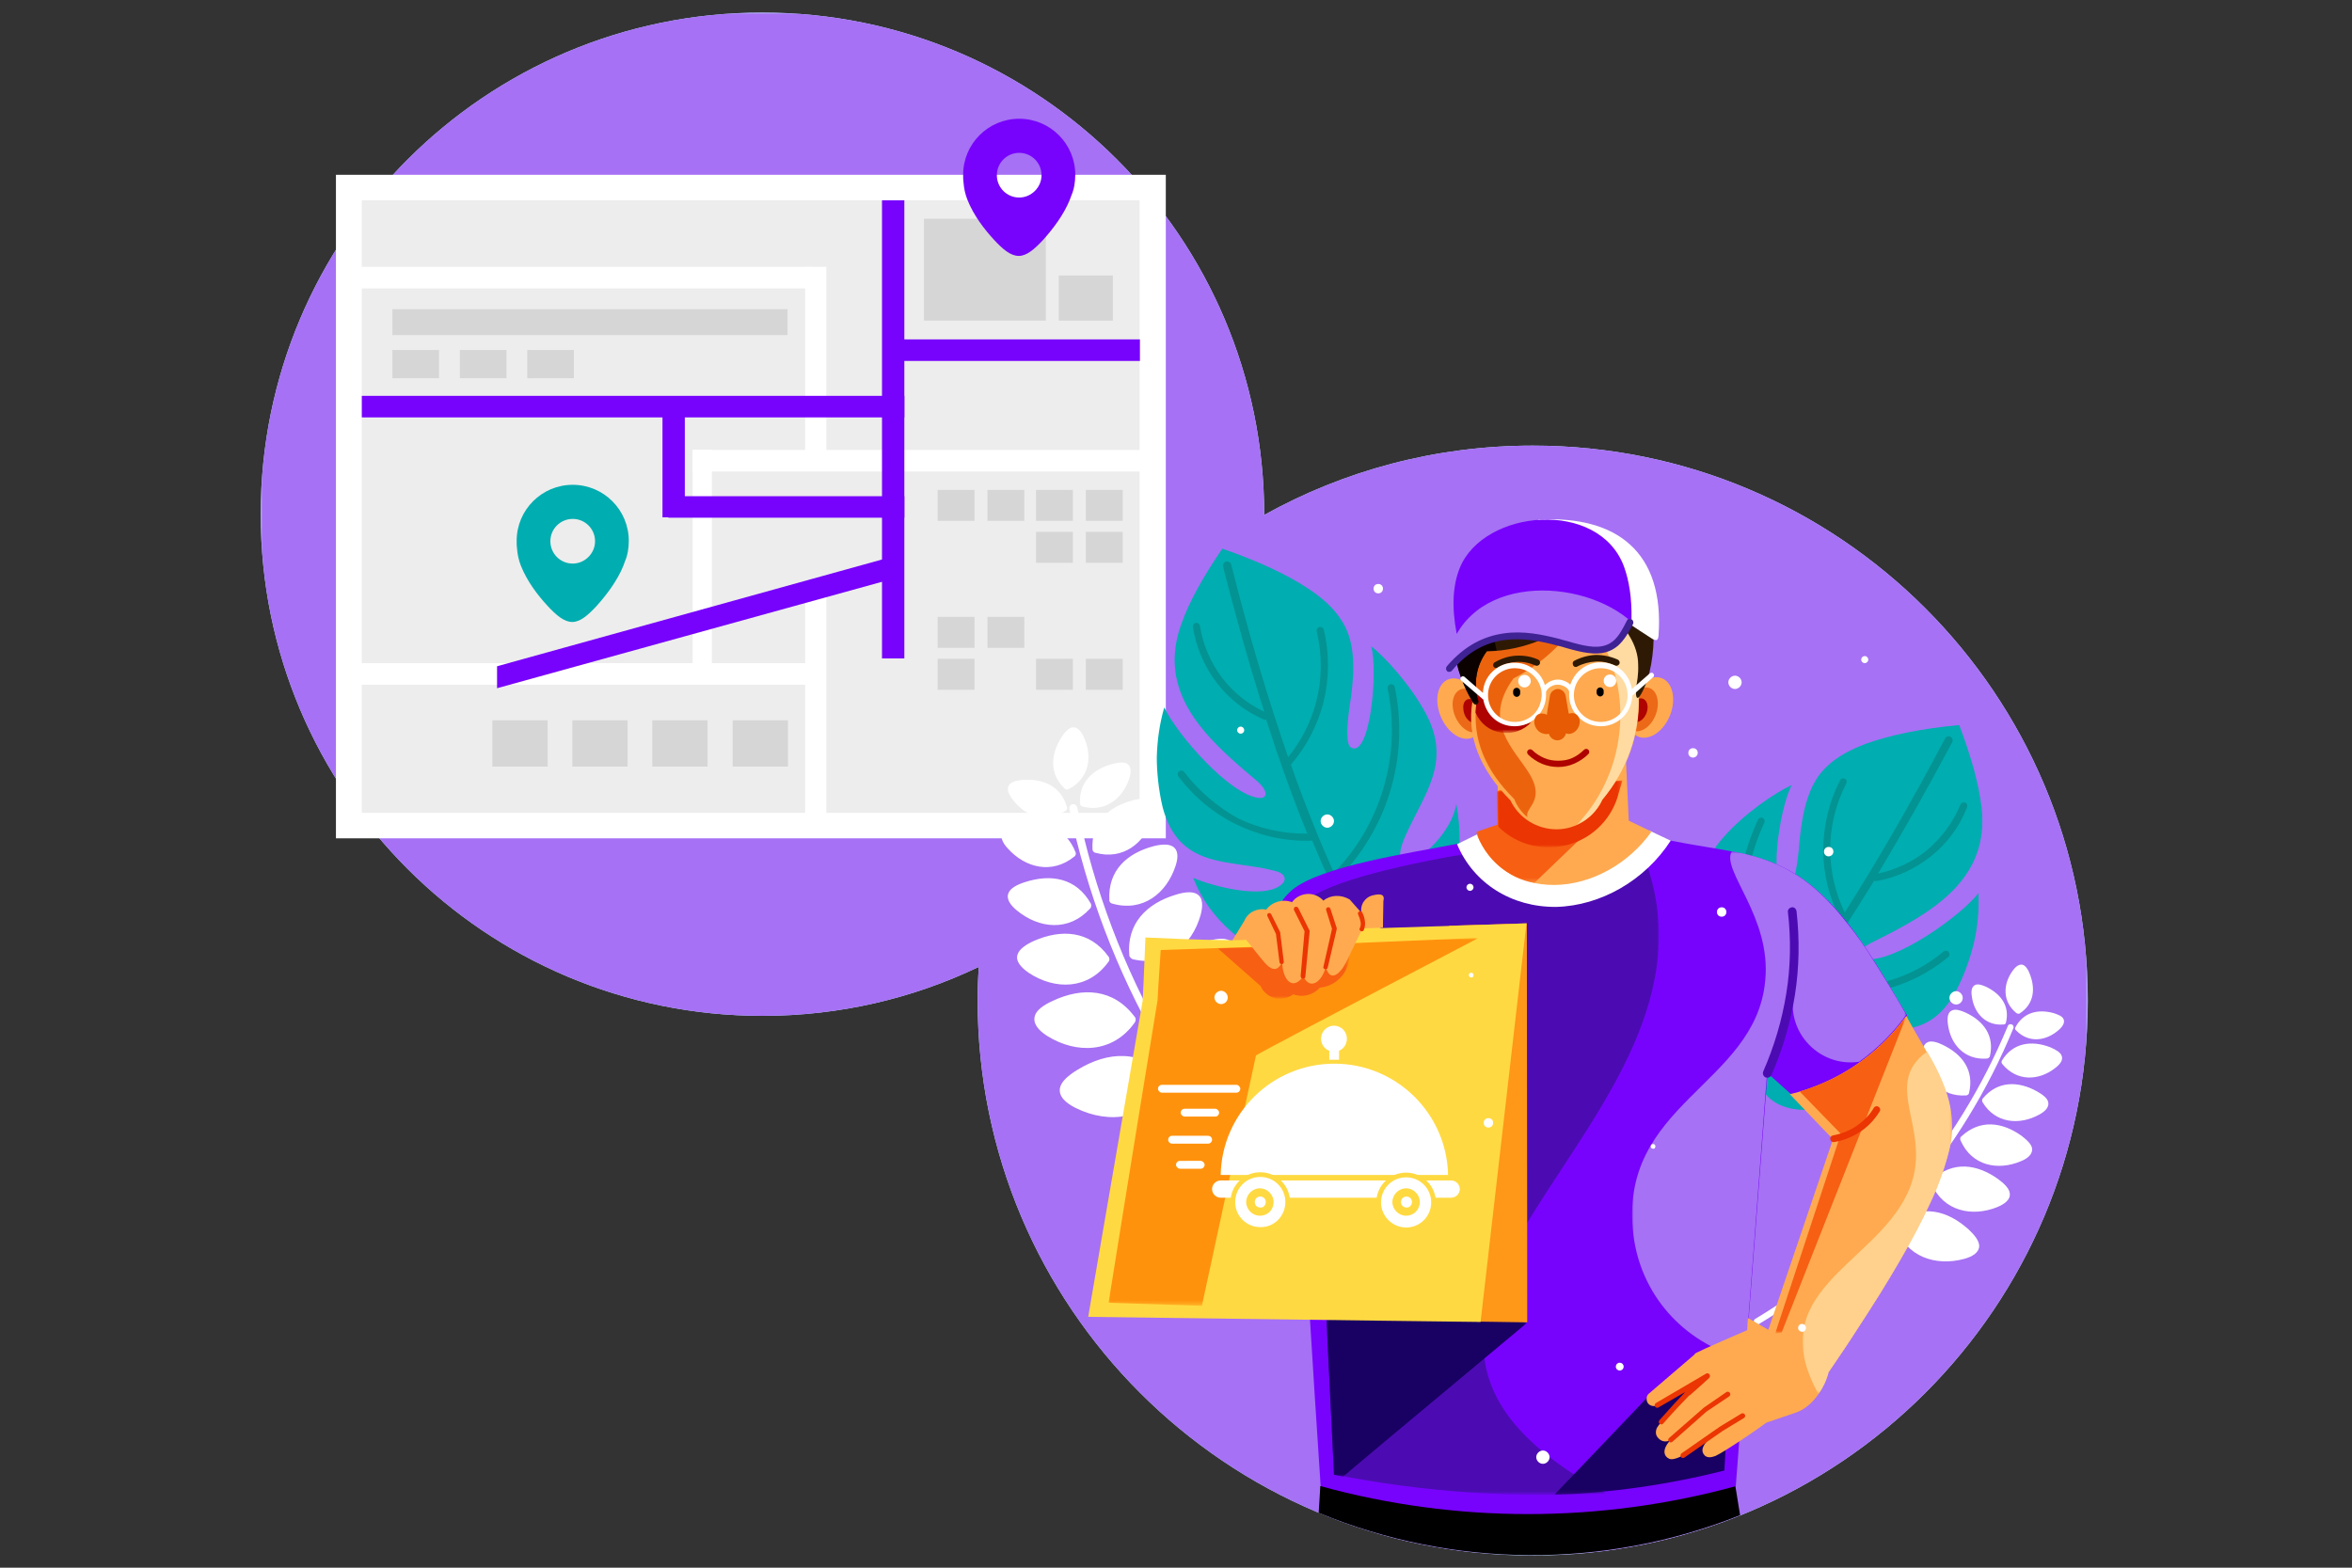 <svg version="1.1" id="Layer_1" xmlns="http://www.w3.org/2000/svg" x="0" y="0" viewBox="0 0 600 400" style="enable-background:new 0 0 600 400" xml:space="preserve"><rect x="0" y="0" width="600" height="400" fill="#333333" stroke="none"/><style>.st4{fill-rule:evenodd;clip-rule:evenodd}.st4,.st6{fill:#fff}.st7{fill-rule:evenodd;clip-rule:evenodd;fill:#00adb0}.st8{fill:#039393}.st10,.st14,.st21,.st22,.st9{fill-rule:evenodd;clip-rule:evenodd}.st10,.st14,.st21,.st22{fill:#7703fc}.st14,.st21,.st22{fill:#ffaa50}.st21,.st22{fill:#ec6917}.st22{fill:#ae0300}.st29{fill:#2e1a04}.st48{fill-rule:evenodd;clip-rule:evenodd;fill:#ffd942}.st55{fill:#eb3503}.st69{fill-rule:evenodd;clip-rule:evenodd;fill:#d6d6d6}</style><path d="M194.5 3.2c-70.7 0-128 57.3-128 128s57.3 128 128 128c19.8 0 38.5-4.5 55.2-12.5-.2 2.8-.3 5.7-.3 8.6 0 78.2 63.4 141.6 141.6 141.6s141.6-63.4 141.6-141.6S469.2 113.7 391 113.7c-24.9 0-48.2 6.4-68.5 17.7v-.2c-.1-70.7-57.4-128-128-128z" style="fill-rule:evenodd;clip-rule:evenodd;fill:#bfe9ff"/><defs><filter id="Adobe_OpacityMaskFilter" filterUnits="userSpaceOnUse" x="66.5" y="3.2" width="466" height="393.6"><feColorMatrix values="1 0 0 0 0 0 1 0 0 0 0 0 1 0 0 0 0 0 1 0"/></filter></defs><mask maskUnits="userSpaceOnUse" x="66.5" y="3.2" width="466" height="393.6" id="SVGID_1_"><g style="filter:url(#Adobe_OpacityMaskFilter)"><linearGradient id="SVGID_2_" gradientUnits="userSpaceOnUse" x1="-73.34" y1="292.216" x2="261.263" y2="406.097" gradientTransform="translate(255.732 -132.084)"><stop offset="0" style="stop-color:#000"/><stop offset="1" style="stop-color:#fff"/></linearGradient><path style="fill:url(#SVGID_2_)" d="M66.5 3.2h466v393.6h-466z"/></g></mask><path d="M194.5 3.2c-70.7 0-128 57.3-128 128s57.3 128 128 128c19.8 0 38.5-4.5 55.2-12.5-.2 2.8-.3 5.7-.3 8.6 0 78.2 63.4 141.6 141.6 141.6s141.6-63.4 141.6-141.6S469.2 113.7 391 113.7c-24.9 0-48.2 6.4-68.5 17.7v-.2c-.1-70.7-57.4-128-128-128z" style="mask:url(#SVGID_1_);fill-rule:evenodd;clip-rule:evenodd;fill:#a671f4"/><path class="st4" d="M85.7 44.6h211.7v169.3H85.7z"/><path style="fill-rule:evenodd;clip-rule:evenodd;fill:#ededed" d="M92.3 51.1h198.4v156.3H92.3z"/><path class="st4" d="M487.9 299.2c.6 0 1-.4 1-.7 2-6.9-1.6-12.1-7.5-15.2-1.7-.9-3.4-1.4-4.5-1-1.5.5-1.9 2.3-1.7 4.4.6 7.1 5.3 12.7 12.7 12.5z"/><path class="st4" d="M479.3 308.7c.6 0 1-.4 1-.7 2-6.9-1.6-12.1-7.5-15.2-1.7-.9-3.4-1.4-4.5-1-1.5.5-1.9 2.3-1.7 4.4.6 7.1 5.2 12.7 12.7 12.5z"/><path class="st6" d="M448.6 337.9c14.6-8.8 27.6-19.8 38.6-32.5s19.9-27.2 26.4-43c.2-.4 0-.9-.4-1-.4-.2-.9 0-1 .4-6.5 15.6-15.3 29.9-26.2 42.5-10.9 12.6-23.7 23.5-38.2 32.2-.4.2-.5.7-.3 1.1.3.4.7.5 1.1.3z"/><path class="st4" d="M525.3 262.7c1-.9 1.5-1.9 1.1-2.7-.3-.7-1.3-1.1-2.5-1.5-4-1.1-7.8-.2-9.8 3.7-.1.1-.1.5.2.7 3.3 3.4 7.8 2.7 11-.2zM515.2 258.6c3.7-2.4 4.1-6.3 2.6-10.1-.4-1.1-1-2-1.7-2.3-.9-.3-1.8.3-2.6 1.4-2.6 3.5-2.7 8 .9 10.9.3.2.7.2.8.1zM524.3 272.5c1.3-1 2.1-2.1 1.6-3.2-.3-.8-1.5-1.5-2.9-2.1-4.7-1.8-9.5-1.2-12.3 3.4-.1.1-.2.6.1.9 3.7 4.5 9.3 4.3 13.5 1zM511.1 261.4c.4 0 .6-.3.6-.4 1.1-4.3-1.3-7.4-5-9.2-1.1-.5-2.1-.8-2.8-.5-.9.4-1.1 1.5-.9 2.8.5 4.3 3.5 7.7 8.1 7.3zM506.8 270.1c.5 0 .7-.4.8-.5 1.3-5.3-1.6-9.1-6.1-11.2-1.3-.6-2.6-1-3.5-.6-1.1.4-1.3 1.8-1.1 3.4.6 5.2 4.2 9.3 9.9 8.9zM501.5 279.5c.5 0 .8-.4.8-.6 1.4-5.8-1.7-9.9-6.7-12.3-1.4-.7-2.9-1.1-3.8-.7-1.2.5-1.5 2-1.2 3.7.7 5.8 4.7 10.3 10.9 9.9zM520.2 284.4c1.5-.8 2.6-1.9 2.3-3.2-.2-1-1.4-1.9-2.8-2.7-4.8-2.7-10.1-2.8-13.9 1.8-.1.1-.3.6 0 1 3.2 5.3 9.3 5.9 14.4 3.1zM495.2 289.7c.6 0 .9-.4.9-.6 1.8-6.2-1.4-11-6.8-13.8-1.5-.8-3.1-1.3-4.1-.9-1.3.5-1.7 2.1-1.5 4 .5 6.3 4.7 11.5 11.5 11.3zM515.5 296.3c1.8-.7 3-1.8 2.9-3.2-.1-1.1-1.3-2.2-2.7-3.3-4.9-3.5-10.6-4.3-15.4.2-.2.1-.4.6-.1 1.1 2.8 6.3 9.4 7.7 15.3 5.2zM509.5 308c1.9-.8 3.4-1.9 3.2-3.5-.1-1.2-1.4-2.5-2.9-3.6-5.4-3.9-11.6-4.8-16.9.1-.2.1-.5.7-.1 1.2 3 6.8 10.2 8.4 16.7 5.8zM501.1 321.2c2.2-.6 3.8-1.7 3.8-3.3 0-1.3-1.2-2.8-2.7-4.2-5.3-4.8-11.9-6.6-18.2-1.9-.2.1-.6.7-.3 1.3 2.5 7.5 10 10.1 17.4 8.1zM296 258.4c9.3 2.1 16.4-3.9 18.8-12.5.7-2.6.6-4.9-1.1-5.9-1.3-.8-3.6-.5-5.9.2-8.1 2.5-13.8 8.1-12.9 17.1 0 .3.3 1 1.1 1.1z"/><path class="st4" d="M304.6 272.3c9.3 2.1 16.4-3.9 18.8-12.5.7-2.6.6-4.9-1.1-5.9-1.3-.8-3.6-.5-5.9.2-8.1 2.5-13.8 8.1-12.9 17.1-.1.4.3 1.1 1.1 1.1z"/><path class="st6" d="M335.8 316.2c.4.4 1 .3 1.4-.1.4-.4.3-1-.1-1.4-16-14.3-29.4-31-39.9-49.3-10.5-18.4-18.1-38.4-22.4-59.4-.1-.5-.6-.9-1.2-.8-.5.1-.9.6-.8 1.2 4.4 21.2 12.1 41.4 22.7 59.9 10.6 18.6 24.2 35.4 40.3 49.9z"/><path class="st4" d="M271.8 206.9c.4-.2.5-.7.4-.9-1.5-5.4-6.1-7.4-11.3-7-1.5.1-2.9.5-3.4 1.2-.8 1-.3 2.3.7 3.6 3.3 4.6 8.7 6.4 13.6 3.1zM272.7 201.3c5.2-2.7 6.1-8.4 3.7-13.4-.7-1.5-1.7-2.5-2.9-2.3-.9.2-1.9 1.2-2.7 2.5-2.8 4.4-3.2 9.4.9 13.2.2.1.6.3 1 0zM274 218.6c.5-.3.5-.9.4-1.1-2.5-6.4-8.3-8.3-14.5-7.2-1.8.3-3.4.9-4.1 1.9-.8 1.2-.1 2.8 1.3 4.3 4.5 5 11.3 6.6 16.9 2.1zM276.2 205.8c5.7 1.5 10.2-2 11.9-7.2.5-1.6.5-3-.5-3.7-.8-.5-2.2-.4-3.7 0-5 1.3-8.7 4.6-8.4 10.2 0 .1.2.6.7.7zM279.5 217.6c6.9 1.9 12.5-2.4 14.6-8.9.6-1.9.6-3.7-.6-4.5-1-.6-2.7-.5-4.5 0-6.2 1.6-10.7 5.7-10.3 12.5 0 .3.2.8.8.9zM283.9 230.6c7.6 2.1 13.7-2.6 16-9.7.7-2.1.7-4-.7-4.9-1.1-.7-2.9-.6-4.9-.1-6.8 1.8-11.7 6.2-11.3 13.7-.1.3.2.9.9 1zM278 231.9c.5-.4.4-1.1.3-1.3-3.7-6.6-10.2-7.7-16.9-5.5-1.9.6-3.6 1.5-4.1 2.7-.7 1.5.4 3.1 2.1 4.5 5.7 4.7 13.3 5.4 18.6-.4zM289.2 244.8c8.4 1.9 14.9-3.5 17.1-11.4.6-2.3.6-4.4-1-5.3-1.2-.7-3.2-.5-5.4.2-7.3 2.2-12.6 7.3-11.8 15.6.1.2.4.8 1.1.9zM282.7 245.5c.5-.5.3-1.2.1-1.4-4.8-6.7-12.1-7.1-19.1-4-2 .9-3.7 2.1-4.1 3.4-.6 1.7.8 3.3 2.8 4.7 6.8 4.5 15.2 4.3 20.3-2.7zM289.4 261c.5-.6.3-1.4.1-1.5-5.4-7.3-13.4-7.7-21-4.1-2.2 1-4.1 2.3-4.5 3.8-.6 1.9.9 3.7 3.1 5.1 7.5 4.7 16.8 4.4 22.3-3.3zM298 276.6c.5-.7.2-1.5-.1-1.7-6.7-7.2-15.3-6.7-23.1-1.9-2.3 1.4-4.1 3-4.4 4.6-.4 2.1 1.4 3.8 4 5.1 8.7 4.3 18.6 2.9 23.6-6.1z"/><path class="st7" d="M321.2 203.6c-7.5-.7-21-16.3-24.2-23.1-1.2 4.2-1.8 8.5-1.9 12.8 0 3.3.4 8.1 1.5 12.7 4.2 15.8 16.8 13.2 28.2 16.1 1.4.3 2.5.8 2.8 1.6.3.6.1 1.3-.7 2-4.5 3.9-17.7.4-22.5-1.7 8.1 21.5 39.7 31.6 37.6 5.6 16.1 12.4 34.5 3.1 29.5-24.5-1.6 10.8-19.5 22.7-12.9 8 4.8-10.7 11.8-18.6 5.1-31.1-3.8-7.1-10.3-14.3-13.9-17.1 1.8 6.4-.3 28.8-5.2 25.8-1.2-.7-1.1-5.2-.3-10.5 1-6.4 1.8-14.4-1.1-20.2-1.7-3.4-4.6-6.6-9.3-9.7-5.4-3.6-12.8-7.1-22.1-10.3-4.9 7.2-8.4 13.5-10.4 19.1-6.4 17.5 5.9 29 18.7 39.7 3.5 2.8 3.4 5 1.1 4.8z"/><path class="st8" d="M302.1 197c-.3-.4-.9-.5-1.3-.2s-.5.9-.2 1.3c4 5.3 9.1 9.5 14.9 12.3 5.8 2.8 12.2 4.3 18.9 4.1.1 0 .2 0 .3-.1 12.5 30.2 25.9 49.5 40.3 57.8.5.3 1.1.1 1.4-.4.3-.5.1-1.1-.4-1.4-12.3-7.1-23.8-22.4-34.8-46 6.3-6.4 10.9-14.1 13.4-22.4 2.6-8.5 3.1-17.7 1.2-26.7-.1-.5-.6-.8-1.1-.7-.5.1-.8.6-.7 1.1 1.8 8.7 1.3 17.6-1.2 25.8-2.4 7.9-6.6 15.1-12.5 21.2-3.7-8.2-7.4-17.4-11-27.6 4-4.6 6.8-10.1 8.3-15.8 1.5-6 1.6-12.4.1-18.6-.1-.5-.6-.8-1.1-.7-.5.1-.8.6-.7 1.1 1.4 5.9 1.4 12-.1 17.8-1.3 5.2-3.8 10.1-7.2 14.3-5-14.5-9.9-30.8-14.5-49.1-.1-.6-.7-.9-1.3-.8-.6.1-.9.7-.8 1.3 3.4 13.3 6.9 25.7 10.5 37-4.3-2-7.9-5-10.7-8.6-2.9-3.8-4.9-8.4-5.7-13.3-.1-.5-.5-.8-1-.8-.5.1-.8.5-.8 1 .8 5.2 2.9 10.1 6 14.2s7.3 7.4 12.1 9.5c.2.1.4.1.6 0 3.4 10.6 6.9 20.3 10.5 29.1-6.2.1-12.3-1.3-17.7-3.9-5-2.8-9.9-6.8-13.7-11.8z"/><path class="st7" d="M449.4 265.1c-8.1 24.8 25 22.4 37.8 3.3-5.2 1-18.8 1.3-22.3-3.6-.6-.8-.6-1.5-.2-2.1.5-.7 1.7-.9 3.1-.9 11.8-.1 23.5 5.4 31.2-9 2.2-4.1 3.7-8.8 4.5-12 1-4.2 1.4-8.5 1.2-12.9-4.6 5.9-21.5 17.9-28.9 16.8-2.4-.4-2-2.5 2.3-4.5 14.9-7.4 29.5-15.8 27.4-34.2-.7-5.9-2.6-12.8-5.7-21-9.8.9-17.8 2.6-23.9 4.8-5.3 2-8.9 4.4-11.3 7.3-4.1 4.9-5.2 12.9-5.7 19.4-.5 5.3-1.4 9.7-2.7 10.1-5.5 1.8-2.4-20.4.9-26.3-4.2 1.9-12.2 7.3-17.5 13.4-9.4 10.6-4.5 19.9-2.3 31.4 3 15.8-11.7.1-10.7-10.8-11.5 25.8 4.2 39.1 22.8 30.8z"/><path class="st8" d="M406.8 297c-.6.2-.9.7-.7 1.3.2.6.7.9 1.3.7 15.9-4.7 33.5-20.3 52.7-46.8.1.1.2.1.3.1 6.4 1.7 13 1.8 19.3.4 6.3-1.4 12.2-4.3 17.3-8.5.4-.3.4-.9.1-1.3-.3-.4-.9-.4-1.3-.1-4.9 4.1-10.6 6.8-16.6 8.1-5.9 1.3-12.1 1.2-18.1-.3 5.5-7.7 11.2-16.4 17-25.9.2.1.4.2.6.1 5.2-.9 10-3.2 14-6.4s7.2-7.5 9.1-12.4c.2-.5 0-1-.5-1.2-.5-.2-1 0-1.2.5-1.9 4.6-4.9 8.6-8.6 11.7-3.6 2.9-7.8 4.9-12.4 5.9 6.1-10.2 12.4-21.3 18.9-33.5.3-.5.1-1.1-.4-1.4-.5-.3-1.1-.1-1.4.4-8.8 16.7-17.4 31.5-25.6 44.4-2.4-4.9-3.6-10.2-3.7-15.6-.1-5.9 1.3-11.9 4.1-17.3.2-.4.1-1-.4-1.2-.4-.2-1-.1-1.2.4-2.9 5.7-4.3 11.9-4.3 18.1.1 6 1.5 11.9 4.4 17.3-5.8 9.1-11.5 17.1-17.1 24.3-4.3-7.3-6.7-15.3-7.2-23.5-.5-8.6 1.1-17.3 4.9-25.4.2-.5 0-1-.4-1.2-.5-.2-1 0-1.2.4-3.9 8.3-5.6 17.3-5 26.2.5 8.7 3.2 17.3 7.8 24.9-16.1 20.5-31 32.7-44.5 36.8z"/><path class="st9" d="M443.9 386.6c-.8-4.9-1.2-7.4-1.2-7.4H336.8s-.1 2.3-.4 6.8c34.4 14.2 73 14.4 107.5.6z"/><path class="st10" d="M336.9 379.2c34.6 9.5 71.2 9.5 105.9 0l8.1-105.4 5.9 5.3c13.3.8 25.5-7.4 29.7-20-5.1-8.5-10.5-18.3-17.4-26.3-13.7-15.7-24.2-14.6-42.8-18.3l-54.5.8c-11.8 2.3-35 5.7-42.2 11.8-1.7 1.5-3.1 3.1-3.3 4.9l10.3 97.9c-2.1-3.2-3.1-4.8-3.1-4.8s1 18 3.4 54.1z"/><defs><filter id="Adobe_OpacityMaskFilter_1_" filterUnits="userSpaceOnUse" x="331.2" y="218" width="92" height="163.5"><feColorMatrix values="1 0 0 0 0 0 1 0 0 0 0 0 1 0 0 0 0 0 1 0"/></filter></defs><mask maskUnits="userSpaceOnUse" x="331.2" y="218" width="92" height="163.5" id="SVGID_3_"><g style="filter:url(#Adobe_OpacityMaskFilter_1_)"><linearGradient id="SVGID_4_" gradientUnits="userSpaceOnUse" x1="-187.16" y1="526.465" x2="-326.697" y2="396.252" gradientTransform="translate(641.809 -154.453)"><stop offset="0" style="stop-color:#000"/><stop offset="1" style="stop-color:#fff"/></linearGradient><path style="fill:url(#SVGID_4_)" d="M331.2 218h92v163.5h-92z"/></g></mask><path d="M419.5 218.9 373 218c-24.3 4.3-38.3 8.8-41.8 13.7 4.6 66.4 6.9 99.5 6.9 99.5s.7 15 2.2 45c22.6 4.5 45.7 6.1 69.3 4.8-85.8-46.8 35.7-93.7 9.9-162.1z" style="mask:url(#SVGID_3_);fill-rule:evenodd;clip-rule:evenodd;fill:#4c0bb2"/><path class="st4" d="m426.2 214.5-5.5-2.6c-2.1 1.1-4.3 2-6.7 2.7-4.9 2.7-10.5 4.3-16.6 4.3-7.1 0-13.8-2.1-19.6-5.7l-1-.3-5.1 2.5c4.2 10 13.9 16.1 25.3 16 11.3-.3 22.6-6.7 29.2-16.9z"/><path class="st14" d="M396.6 225.8c9.3-.1 18.8-5.3 24.7-13.6-3.9-1.9-5.8-2.8-5.8-2.8-.7-14.6-1-21.9-1-21.9-21.7 6.7-32.5 10.1-32.5 10.1l.3 13.4s-1.8.6-5.5 1.9c2.9 8 10.5 13 19.8 12.9z"/><defs><filter id="Adobe_OpacityMaskFilter_2_" filterUnits="userSpaceOnUse" x="376.7" y="201.4" width="31.8" height="23.8"><feColorMatrix values="1 0 0 0 0 0 1 0 0 0 0 0 1 0 0 0 0 0 1 0"/></filter></defs><mask maskUnits="userSpaceOnUse" x="376.7" y="201.4" width="31.8" height="23.8" id="SVGID_5_"><g style="filter:url(#Adobe_OpacityMaskFilter_2_)"><linearGradient id="SVGID_6_" gradientUnits="userSpaceOnUse" x1="-327.642" y1="608.937" x2="-308.712" y2="588.101" gradientTransform="translate(708.143 -382.278)"><stop offset="0" style="stop-color:#000"/><stop offset="1" style="stop-color:#fff"/></linearGradient><path style="fill:url(#SVGID_6_)" d="M376.7 201.4h31.8v23.8h-31.8z"/></g></mask><path d="M391.4 225.3s5.7-5.5 17.1-16.4l-23.8-5.1c.1-.2.1-.4.1-.7 0-.7-.4-1.3-1.1-1.5-.6-.2-1.3-.1-1.8.4V203.7l.1 6.7s-1.8.6-5.5 1.9c2.6 7 8.1 11.7 14.9 13z" style="mask:url(#SVGID_5_);fill-rule:evenodd;clip-rule:evenodd;fill:#f75f13"/><defs><filter id="Adobe_OpacityMaskFilter_3_" filterUnits="userSpaceOnUse" x="382" y="199" width="31.9" height="17.2"><feColorMatrix values="1 0 0 0 0 0 1 0 0 0 0 0 1 0 0 0 0 0 1 0"/></filter></defs><mask maskUnits="userSpaceOnUse" x="382" y="199" width="31.9" height="17.2" id="SVGID_7_"><g style="filter:url(#Adobe_OpacityMaskFilter_3_)"><linearGradient id="SVGID_8_" gradientUnits="userSpaceOnUse" x1="-336.433" y1="605.411" x2="-310.997" y2="602.222" gradientTransform="translate(715.877 -395.479)"><stop offset="0" style="stop-color:#000"/><stop offset="1" style="stop-color:#fff"/></linearGradient><path style="fill:url(#SVGID_8_)" d="M382 199h31.9v17.2H382z"/></g></mask><path d="M382.2 210.9c4.7 4.7 11.6 6.4 18 4.6 6.4-1.8 11.3-7 12.8-13.4l.9-3c-21.3 2-31.9 2.9-31.9 2.9v1.3l.2 7.6z" style="mask:url(#SVGID_7_);fill-rule:evenodd;clip-rule:evenodd;fill:#eb3503"/><path class="st14" d="M420.4 188.1c3.2-.7 6.1-4.7 6.4-8.9.3-4.2-2-7-5.2-6.3-3.2.7-6.1 4.7-6.4 8.9-.3 4.3 2 7.1 5.2 6.3z"/><path class="st21" d="M418.3 186.5c2.3-.5 4.4-3.4 4.6-6.5.2-3-1.4-5.1-3.8-4.5-2.3.5-4.4 3.4-4.6 6.5-.2 3 1.5 5.1 3.8 4.5z"/><path class="st22" d="M417.8 184.2c1.3-.3 2.4-1.9 2.5-3.5.1-1.6-.8-2.7-2-2.5-1.3.3-2.4 1.9-2.5 3.5-.2 1.7.7 2.8 2 2.5z"/><path class="st14" d="M373.2 188.4c3.2.7 5.5-2.1 5.1-6.3-.4-4.2-3.3-8.2-6.5-8.9-3.2-.7-5.5 2.1-5.1 6.3.4 4.2 3.3 8.2 6.5 8.9z"/><path class="st21" d="M375.3 186.8c2.3.5 4-1.5 3.7-4.6-.3-3-2.4-5.9-4.7-6.4-2.3-.5-4 1.5-3.7 4.6.3 3 2.4 5.9 4.7 6.4z"/><path class="st22" d="M375.8 184.4c1.3.3 2.2-.8 2-2.5-.1-1.6-1.3-3.2-2.5-3.5-1.3-.3-2.2.8-2 2.5.1 1.7 1.2 3.3 2.5 3.5z"/><path class="st14" d="M409 153.6c-7.9-5.3-18.3-5-25.9.8-7.6 5.8-10.6 15.7-7.5 24.7-1.4 8.8 1.8 17.1 9.7 25.1 2.2 4.6 6.8 7.4 11.8 7.4 5 0 9.6-3 11.7-7.6 6.4-7.7 9.5-16.4 9.3-26.3 2.5-9.1-1.2-18.8-9.1-24.1z"/><defs><filter id="Adobe_OpacityMaskFilter_4_" filterUnits="userSpaceOnUse" x="396.7" y="149.8" width="22.1" height="60.7"><feColorMatrix values="1 0 0 0 0 0 1 0 0 0 0 0 1 0 0 0 0 0 1 0"/></filter></defs><mask maskUnits="userSpaceOnUse" x="396.7" y="149.8" width="22.1" height="60.7" id="SVGID_9_"><g style="filter:url(#Adobe_OpacityMaskFilter_4_)"><linearGradient id="SVGID_10_" gradientUnits="userSpaceOnUse" x1="-342.165" y1="591.059" x2="-315.46" y2="575.989" gradientTransform="translate(737.356 -403.796)"><stop offset="0" style="stop-color:#000"/><stop offset="1" style="stop-color:#fff"/></linearGradient><path style="fill:url(#SVGID_10_)" d="M396.7 149.8h22.1v60.7h-22.1z"/></g></mask><path d="M409 153.6c-3.7-2.5-8-3.8-12.3-3.8 11.3 8.3 18.1 22.2 16.4 37.2-1 9.2-5 17.3-10.9 23.5 2.8-1.3 5.2-3.5 6.5-6.4 6.4-7.7 9.5-16.4 9.3-26.3 2.6-9.2-1.1-18.9-9-24.2z" style="mask:url(#SVGID_9_);fill-rule:evenodd;clip-rule:evenodd;fill:#ffdba1"/><defs><filter id="Adobe_OpacityMaskFilter_5_" filterUnits="userSpaceOnUse" x="376" y="153.5" width="27.5" height="55.1"><feColorMatrix values="1 0 0 0 0 0 1 0 0 0 0 0 1 0 0 0 0 0 1 0"/></filter></defs><mask maskUnits="userSpaceOnUse" x="376" y="153.5" width="27.5" height="55.1" id="SVGID_11_"><g style="filter:url(#Adobe_OpacityMaskFilter_5_)"><linearGradient id="SVGID_12_" gradientUnits="userSpaceOnUse" x1="-296.709" y1="601.923" x2="-329.256" y2="579.489" gradientTransform="translate(707.17 -406.623)"><stop offset="0" style="stop-color:#000"/><stop offset="1" style="stop-color:#fff"/></linearGradient><path style="fill:url(#SVGID_12_)" d="M376 153.5h27.5v55.1H376z"/></g></mask><path d="M403.5 156.9c-20.9-8.5-29.9-.9-26.9 22.9-1 8.7 2.2 16.7 9.7 24.1.7 1.9 2 3.5 3.5 4.8-1.4-2.5 4.7-4 .4-11.2-3.8-6.3-12.3-13.2-4.1-24.4 7.2-3.7 13.3-9.3 17.4-16.2z" style="mask:url(#SVGID_11_);fill-rule:evenodd;clip-rule:evenodd;fill:#ec630e"/><path class="st29" d="M402.3 170.1c1.5-.8 3.1-1.2 4.8-1.3 1.7-.1 3.3.3 4.9 1 .4.2.9 0 1.1-.4.2-.4 0-.9-.4-1.1-1.8-.8-3.7-1.2-5.6-1.2-1.9.1-3.8.6-5.5 1.5-.4.2-.5.7-.3 1.1.1.4.6.6 1 .4zM382.1 170.3c1.5-.9 3.1-1.3 4.7-1.4 1.7-.1 3.3.2 4.9.9.4.2.9 0 1.1-.4.2-.4 0-.9-.4-1.1-1.8-.8-3.7-1.1-5.6-1-1.9.1-3.8.7-5.5 1.7-.4.2-.5.7-.3 1.1.2.3.7.5 1.1.2z"/><path class="st9" d="M408.2 177.7c.5 0 .9-.4.9-.9v-.5c0-.5-.4-.9-.9-.9s-.9.4-.9.9v.5c0 .4.4.9.9.9zM386.9 177.8c.5 0 .9-.4.9-.9v-.5c0-.5-.4-.9-.9-.9s-.9.4-.9.9v.5c0 .4.4.9.9.9z"/><path class="st4" d="M390.5 173.8c0-.9-.7-1.6-1.6-1.6-.9 0-1.6.7-1.6 1.6 0 .9.7 1.6 1.6 1.6.8 0 1.6-.7 1.6-1.6zM412.3 173.7c0-.9-.7-1.6-1.6-1.6-.9 0-1.6.7-1.6 1.6 0 .9.7 1.6 1.6 1.6.9 0 1.6-.7 1.6-1.6z"/><path d="M397.5 195.7c1.4 0 2.9-.3 4.2-.9 1.3-.6 2.5-1.4 3.5-2.4.3-.3.3-.8 0-1.1-.3-.3-.8-.3-1.1 0-.9.9-1.9 1.6-3 2.1s-2.3.7-3.6.7c-1.2 0-2.5-.2-3.6-.7-1.1-.5-2.1-1.1-3-2-.3-.3-.8-.3-1.1 0-.3.3-.3.8 0 1.1 1 1 2.2 1.8 3.6 2.4 1.2.5 2.6.8 4.1.8z" style="fill:#ae0300"/><defs><filter id="Adobe_OpacityMaskFilter_6_" filterUnits="userSpaceOnUse" x="375.6" y="175.6" width="15.1" height="11.5"><feColorMatrix values="1 0 0 0 0 0 1 0 0 0 0 0 1 0 0 0 0 0 1 0"/></filter></defs><mask maskUnits="userSpaceOnUse" x="375.6" y="175.6" width="15.1" height="11.5" id="SVGID_13_"><g style="filter:url(#Adobe_OpacityMaskFilter_6_)"><linearGradient id="SVGID_14_" gradientUnits="userSpaceOnUse" x1="-314.398" y1="621.045" x2="-332.286" y2="617.637" gradientTransform="translate(706.525 -438.007)"><stop offset="0" style="stop-color:#000"/><stop offset="1" style="stop-color:#fff"/></linearGradient><path style="fill:url(#SVGID_14_)" d="M375.6 175.6h15.1v11.5h-15.1z"/></g></mask><path d="M382.9 186.9c2.9.5 5.8-.5 7.8-2.7-2.3 1.2-5.1 1.1-7.4-.1-2.3-1.2-4-3.4-4.4-6-2.2-1.7-3.3-2.6-3.3-2.6s.3 1.4 1 4.1c-.1.7-.1 1.4-.2 2.2 1.2 2.8 3.6 4.7 6.5 5.1z" style="mask:url(#SVGID_13_);fill-rule:evenodd;clip-rule:evenodd;fill:#ae0300"/><path d="M375.5 161c-.1.2-.1.3-.2.5-.1.4-.3.8-.5 1.2-.1.2-.1.3-.2.5-.7 1.4-1.9 2.5-3.5 3 .5 4.4 2.2 8.9 4.6 13 .6 1.1 1.7.6 1.4-.4-1.3-4.3-.5-9 2.2-12.6 9.8-.2 19.1-4.2 26.1-11.2 4.4.9 8.2 3.6 10.4 7.5 1.3 2.2 2.1 4.6 2.1 7.1.1 2.6-.3 4.4-.5 5.6-.4 4.7 1 2.9 2.3-.3 3.3-7.9 3.8-26.8-5.7-29.8-11.1-15-28.3-9.7-37.8-2.7 1.5 1.6 1.9 4 .9 6.1l-.3.6c-.2.4-.5.8-.8 1.3l-.3.7c-.3.5-.6.9-.9 1.4-.1.1-.1.2-.2.3-.1.2-.2.4-.3.5h.1l-.6.9c2 1.3 2.9 3.9 2.1 6.2l-.4.6z" style="fill-rule:evenodd;clip-rule:evenodd;fill:#2e1a04"/><defs><filter id="Adobe_OpacityMaskFilter_7_" filterUnits="userSpaceOnUse" x="371" y="135.4" width="30.3" height="44.3"><feColorMatrix values="1 0 0 0 0 0 1 0 0 0 0 0 1 0 0 0 0 0 1 0"/></filter></defs><mask maskUnits="userSpaceOnUse" x="371" y="135.4" width="30.3" height="44.3" id="SVGID_15_"><g style="filter:url(#Adobe_OpacityMaskFilter_7_)"><linearGradient id="SVGID_16_" gradientUnits="userSpaceOnUse" x1="-304.102" y1="593.091" x2="-319.693" y2="614.372" gradientTransform="translate(699.91 -448.686)"><stop offset="0" style="stop-color:#000"/><stop offset="1" style="stop-color:#fff"/></linearGradient><path style="fill:url(#SVGID_16_)" d="M371 135.4h30.3v44.3H371z"/></g></mask><path d="M372.9 163.7c-.2.4-.5.7-.8 1.1l-.4.4-.6.9c.5 4.5 2.2 9 4.6 13 .6 1.1 1.7.6 1.4-.4-1.3-4.3-.5-9 2.2-12.6.8 0 1.7-.1 2.5-.1-1.3-5.2-.9-10.8 1.5-16.1 3.5-7.6 10.4-12.5 18.1-13.8-7-1.8-14.3.1-20.2 3.2.3.6.4 1.3.4 2.1v.2c0 .9-.2 1.8-.6 2.5l-.1.2c-.3.6-.7 1.1-1.1 1.5l-.2.2-.1.2c-.3.5-.7 1-1.2 1.4l-.2.5c-.3.7-.8 1.3-1.2 2l-.4.7v.8c0 1.8-.9 3.4-2.3 4.4.7.9 1.2 2.1 1.2 3.4-.3 1.7-1.1 3.3-2.5 4.3z" style="mask:url(#SVGID_15_);fill-rule:evenodd;clip-rule:evenodd;fill:#0b0200"/><path class="st6" d="M402.7 183c1.5 1.5 3.5 2.3 5.7 2.3s4.2-.9 5.7-2.4c1.4-1.4 2.2-3.3 2.3-5.4l5.3-4.7c.3-.2.3-.6.1-.9-.2-.3-.6-.3-.9-.1l-4.6 4c-.3-1.8-1.1-3.3-2.3-4.5-1.5-1.5-3.5-2.3-5.7-2.3s-4.2.9-5.7 2.4c-.9.9-1.6 2.1-2 3.3-.3-.2-.5-.5-.8-.6-.7-.4-1.5-.7-2.4-.7-.9 0-1.7.3-2.4.7-.3.2-.6.5-.9.7-.4-1.3-1.1-2.5-2.1-3.4-1.5-1.5-3.5-2.3-5.7-2.3s-4.2.9-5.7 2.4c-1.4 1.4-2.2 3.2-2.3 5.3l-4.7-4.1c-.3-.2-.6-.2-.9.1-.2.3-.2.6.1.9l5.6 4.8c.3 1.7 1.1 3.3 2.3 4.5 1.5 1.5 3.5 2.3 5.7 2.3s4.2-.9 5.7-2.4 2.3-3.5 2.3-5.7v-.7c.3-.6.7-1 1.2-1.3.5-.3 1.1-.5 1.8-.5.6 0 1.2.2 1.8.5.5.3.9.7 1.1 1.2v.8c0 2.4.9 4.4 2.4 5.8zm.8-10.5c1.2-1.2 2.9-2 4.8-2s3.6.7 4.9 2c1.2 1.2 2 2.9 2 4.8v.2c0 1.8-.8 3.5-2 4.7a6.8 6.8 0 0 1-4.8 2c-1.9 0-3.6-.7-4.9-2a6.8 6.8 0 0 1-2-4.8c0-2 .8-3.7 2-4.9zm-12.2 9.7a6.8 6.8 0 0 1-4.8 2c-1.9 0-3.6-.7-4.9-2a6.8 6.8 0 0 1-2-4.8c0-1.9.7-3.6 2-4.9 1.2-1.2 2.9-2 4.8-2s3.6.7 4.9 2c1.2 1.2 2 2.9 2 4.8-.1 2-.8 3.7-2 4.9z"/><path d="M395.1 187.2c.3 1 1.2 1.7 2.2 1.7 1 0 1.9-.7 2.2-1.8.4.2.8.2 1.2.1 1.3-.3 2.3-1.6 2.3-3.1 0-1.4-1.1-2.4-2.4-2.1-.1 0-.3.1-.4.1l-.2-1.1c-.2-1.2-.4-2.3-.6-3.5-.1-.5-.4-.9-.7-1.2-.4-.3-.8-.5-1.3-.5s-.9.2-1.3.5-.6.7-.7 1.2c-.2 1.2-.4 2.3-.6 3.5l-.2 1.4c-.3-.2-.6-.3-.9-.3-1.3-.3-2.3.7-2.3 2.1 0 1.4 1.1 2.8 2.4 3 .6.2 1 .1 1.3 0z" style="fill-rule:evenodd;clip-rule:evenodd;fill:#e65b03"/><path class="st4" d="M421.5 163c1.1.6 1.5.4 1.6-.9 1.5-21.1-10.5-30.7-30.8-29.5 16.4 17 24.2 25.9 23.4 26.6 1.6 1.1 3.5 2.3 5.8 3.8z"/><path class="st10" d="M414.3 144.6c-6.4-17.4-35.8-14.7-41.9.3-1.8 4.4-2.1 10-.8 16.8 23.3-2.9 37.6.5 44.6-3.8.1-5.3-.6-9.7-1.9-13.3z"/><path d="M415.3 157.9c-13.9-11.3-43.5-10.9-46.4 12.4 8-8 19.1-9.9 33.2-5.7 7.2 2.2 11.6 0 13.2-6.7z" style="fill-rule:evenodd;clip-rule:evenodd;fill:#a671f4"/><path d="M370.4 171.1c4.3-5.1 8.9-7.2 13.5-7.8 4.6-.6 9.2.3 13.3 1.4.9.2 1.6.4 2.2.6 2.1.6 4 1.1 5.7 1.3 3.5.5 5.8-.3 7.6-1.8 1.7-1.5 2.8-3.5 3.9-5.6.2-.4 0-1-.4-1.2-.4-.2-1 0-1.2.4-1 2-2 3.9-3.4 5.1-1.4 1.2-3.3 1.8-6.2 1.4-1.6-.2-3.5-.7-5.5-1.3-.8-.2-1.6-.4-2.2-.6-4.3-1.1-9.1-2.1-14-1.4-5 .7-10 3-14.6 8.4-.3.4-.3.9.1 1.3.3.2.9.2 1.2-.2z" style="fill:#3f2294"/><defs><filter id="Adobe_OpacityMaskFilter_8_" filterUnits="userSpaceOnUse" x="396.5" y="352.5" width="44.2" height="28.9"><feColorMatrix values="1 0 0 0 0 0 1 0 0 0 0 0 1 0 0 0 0 0 1 0"/></filter></defs><mask maskUnits="userSpaceOnUse" x="396.5" y="352.5" width="44.2" height="28.9" id="SVGID_17_"><g style="filter:url(#Adobe_OpacityMaskFilter_8_)"><linearGradient id="SVGID_18_" gradientUnits="userSpaceOnUse" x1="-339.682" y1="541.577" x2="-309.185" y2="512.665" gradientTransform="translate(737.054 -154.473)"><stop offset="0" style="stop-color:#000"/><stop offset="1" style="stop-color:#fff"/></linearGradient><path style="fill:url(#SVGID_18_)" d="M396.5 352.5h44.2v28.9h-44.2z"/></g></mask><path d="M420.1 356.7c-15.7 16.5-23.6 24.7-23.6 24.7 14.6-.5 29.2-2.6 43.4-6.2.5-9.8.8-14.7.8-14.7-2.8-9.2-9.7-10.5-20.6-3.8z" style="mask:url(#SVGID_17_);fill-rule:evenodd;clip-rule:evenodd;fill:#190063"/><defs><filter id="Adobe_OpacityMaskFilter_9_" filterUnits="userSpaceOnUse" x="338.3" y="335.6" width="51.3" height="41.1"><feColorMatrix values="1 0 0 0 0 0 1 0 0 0 0 0 1 0 0 0 0 0 1 0"/></filter></defs><mask maskUnits="userSpaceOnUse" x="338.3" y="335.6" width="51.3" height="41.1" id="SVGID_19_"><g style="filter:url(#Adobe_OpacityMaskFilter_9_)"><linearGradient id="SVGID_20_" gradientUnits="userSpaceOnUse" x1="-317.463" y1="540.226" x2="-275.441" y2="507.666" gradientTransform="translate(652.211 -161.455)"><stop offset="0" style="stop-color:#000"/><stop offset="1" style="stop-color:#fff"/></linearGradient><path style="fill:url(#SVGID_20_)" d="M338.3 335.6h51.3v41.1h-51.3z"/></g></mask><path d="M389.7 337.4c-17-2.2-34.3-2.4-51.3-.5 1.3 26.2 1.9 39.4 1.9 39.4.8.2 1.5.3 2.3.5 0-.1 15.7-13.2 47.1-39.4z" style="mask:url(#SVGID_19_);fill-rule:evenodd;clip-rule:evenodd;fill:#190063"/><path d="M369.7 236.2v100.9l19.9.3s0-33.9-.1-101.8l-19.8.6z" style="fill-rule:evenodd;clip-rule:evenodd;fill:#ff9719"/><path class="st48" d="M389.4 235.6s-12.3.4-37 1.2c-12.2-4.2-25.3-3.4-38 3.1 0 0-7.9 0-22.2-.7-.4 10.8-.7 16.1-.7 16.1-9.3 53.8-13.9 80.7-13.9 80.7 66.7.9 100.1 1.3 100.1 1.3l11.7-101.7z"/><defs><filter id="Adobe_OpacityMaskFilter_10_" filterUnits="userSpaceOnUse" x="282.7" y="239.3" width="94.5" height="93.8"><feColorMatrix values="1 0 0 0 0 0 1 0 0 0 0 0 1 0 0 0 0 0 1 0"/></filter></defs><mask maskUnits="userSpaceOnUse" x="282.7" y="239.3" width="94.5" height="93.8" id="SVGID_21_"><g style="filter:url(#Adobe_OpacityMaskFilter_10_)"><linearGradient id="SVGID_22_" gradientUnits="userSpaceOnUse" x1="-220.943" y1="547.196" x2="-283.183" y2="436.16" gradientTransform="translate(571.068 -224.967)"><stop offset="0" style="stop-color:#000"/><stop offset="1" style="stop-color:#fff"/></linearGradient><path style="fill:url(#SVGID_22_)" d="M282.7 239.3h94.5v93.8h-94.5z"/></g></mask><path d="M377.2 239.3c-30.6 1.3-45.8 1.9-45.8 1.9-23.5.8-35.3 1.2-35.3 1.2-.6 8.5-.8 12.8-.8 12.8-8.4 51.4-12.5 77.2-12.5 77.2 15.9.5 23.8.8 23.8.8l13.8-63.9c-.1-.1 18.8-10.1 56.8-30z" style="mask:url(#SVGID_21_);fill-rule:evenodd;clip-rule:evenodd;fill:#ff920d"/><defs><filter id="Adobe_OpacityMaskFilter_11_" filterUnits="userSpaceOnUse" x="310.6" y="241.6" width="33.6" height="13.2"><feColorMatrix values="1 0 0 0 0 0 1 0 0 0 0 0 1 0 0 0 0 0 1 0"/></filter></defs><mask maskUnits="userSpaceOnUse" x="310.6" y="241.6" width="33.6" height="13.2" id="SVGID_23_"><g style="filter:url(#Adobe_OpacityMaskFilter_11_)"><linearGradient id="SVGID_24_" gradientUnits="userSpaceOnUse" x1="-307.79" y1="599.678" x2="-279.063" y2="584.581" gradientTransform="translate(611.802 -339.174)"><stop offset="0" style="stop-color:#000"/><stop offset="1" style="stop-color:#fff"/></linearGradient><path style="fill:url(#SVGID_24_)" d="M310.6 241.6h33.6v13.2h-33.6z"/></g></mask><path d="M325.2 254.7c1.6.4 3.4 0 4.7-1 2.4.9 5.1.2 6.8-1.7 4.2-.4 7.5-3.9 7.5-8.1 0 0-8.3-.7-25-2.2 0 0-2.8.1-8.5.3 0 0 3.6 3.2 10.9 9.6.6 1.5 2 2.6 3.6 3.1z" style="mask:url(#SVGID_23_);fill-rule:evenodd;clip-rule:evenodd;fill:#f75f13"/><path class="st14" d="M337.6 229.8c-1-1.1-2.5-1.8-4.1-1.7-1.5.1-3 .8-3.9 2.1-2.4-.9-5.1-.1-6.6 1.9-2.3-.5-4.7.7-5.6 2.9 0 0-1 1.6-3 4.9 2.3 0 3.5-.1 3.5-.1 1.3 1.6 3.4 4.3 4.7 5.8 1.5 1.7 3.2 2.7 4.5-.2 0 4.3 2.5 7.7 5.4 3.7 1.6 3.6 4.7 1.6 5.7-2.4 1.1 4.1 3.7 1.8 5.2-1.2.7-1.3 1.3-2.8 1.8-3.7.7-1.4 1.4-3 2.4-4.9 0 0 1.7-.1 5.2-.2 0 0 0-2.3.1-6.8.4-1.5-.4-2-2.5-1.5-2.1.4-3.5 2.4-3.1 4.5 0 0-1-1.1-3-3.4-2.2-1.3-4.9-1.2-6.7.3z"/><path class="st55" d="M324.3 233.3c-.1-.3-.5-.4-.7-.3-.3.1-.4.5-.3.7l2.2 4.6.9 7.2c0 .3.3.5.6.5s.5-.3.5-.6l-.9-7.3v-.2l-2.3-4.6zM338 247.3c.3.1.6-.1.7-.4l2.3-9.8v-.3l-1.6-4.9c-.1-.3-.4-.5-.7-.4-.3.1-.5.4-.4.7l1.5 4.8-2.2 9.7c-.1.2.1.5.4.6zM332.4 249.7c.3 0 .6-.2.6-.5l1.1-11.6c0-.1 0-.2-.1-.3l-2.8-5.6c-.1-.3-.5-.4-.8-.3-.3.1-.4.5-.3.8l2.7 5.4-1 11.4c0 .4.2.7.6.7zM347.2 237.6c.3.1.6 0 .7-.3.3-.7.4-1.5.3-2.2-.1-.8-.3-1.5-.7-2.3-.1-.3-.5-.4-.8-.2-.3.1-.4.5-.2.8.3.7.5 1.3.6 1.9.1.6 0 1.2-.3 1.7 0 .2.1.5.4.6z"/><path class="st4" d="M370.2 305.6c1.2 0 2.2-1 2.2-2.2 0-1.2-1-2.2-2.2-2.2h-58.8c-1.2 0-2.2 1-2.2 2.2 0 1.2 1 2.2 2.2 2.2h58.8zM340.4 271.4c-15.8 0-28.7 12.6-29 28.4h58c-.3-15.7-13.2-28.4-29-28.4z"/><path class="st48" d="M329.1 306.7c0-4.2-3.4-7.6-7.6-7.6s-7.6 3.4-7.6 7.6c0 4.2 3.4 7.6 7.6 7.6s7.6-3.3 7.6-7.6z"/><path class="st4" d="M327.9 306.7c0-3.6-2.9-6.4-6.4-6.4-3.6 0-6.4 2.9-6.4 6.4 0 3.6 2.9 6.4 6.4 6.4 3.5.1 6.4-2.8 6.4-6.4z"/><path class="st48" d="M324.9 306.7c0-1.9-1.6-3.5-3.5-3.5s-3.5 1.6-3.5 3.5 1.6 3.5 3.5 3.5c2 0 3.5-1.5 3.5-3.5z"/><path class="st4" d="M322.9 306.7c0-.8-.6-1.4-1.4-1.4-.8 0-1.4.6-1.4 1.4 0 .8.6 1.4 1.4 1.4.8.1 1.4-.6 1.4-1.4z"/><path class="st48" d="M358.7 314.4c4.2 0 7.6-3.4 7.6-7.6 0-4.2-3.4-7.6-7.6-7.6-4.2 0-7.6 3.4-7.6 7.6 0 4.2 3.4 7.6 7.6 7.6z"/><path class="st4" d="M358.7 313.2c3.6 0 6.4-2.9 6.4-6.4 0-3.6-2.9-6.4-6.4-6.4-3.6 0-6.4 2.9-6.4 6.4 0 3.5 2.9 6.4 6.4 6.4z"/><path class="st48" d="M362.2 306.7c0-1.9-1.6-3.5-3.5-3.5s-3.5 1.6-3.5 3.5 1.6 3.5 3.5 3.5 3.5-1.5 3.5-3.5z"/><path class="st4" d="M360.2 306.7c0-.8-.6-1.4-1.4-1.4-.8 0-1.4.6-1.4 1.4 0 .8.6 1.4 1.4 1.4.7.1 1.4-.6 1.4-1.4zM341.6 270.4v-2.3c1.2-.5 2-1.7 2-3.1 0-1.8-1.5-3.3-3.3-3.3-1.8 0-3.3 1.5-3.3 3.3 0 1.4.8 2.6 2.1 3.1v2.3h2.5zM315.4 278.8c.6 0 1-.5 1-1s-.5-1-1-1h-19c-.6 0-1 .5-1 1s.5 1 1 1h19zM310 284.9c.6 0 1-.5 1-1s-.5-1-1-1h-7.8c-.6 0-1 .5-1 1s.5 1 1 1h7.8zM308.2 291.8c.6 0 1-.5 1-1 0-.6-.5-1-1-1H299c-.6 0-1 .5-1 1 0 .6.5 1 1 1h9.2zM306.3 298.2c.6 0 1-.5 1-1s-.5-1-1-1H301c-.6 0-1 .5-1 1s.5 1 1 1h5.3z"/><defs><filter id="Adobe_OpacityMaskFilter_12_" filterUnits="userSpaceOnUse" x="457.6" y="251.7" width=".5" height="1.8"><feColorMatrix values="1 0 0 0 0 0 1 0 0 0 0 0 1 0 0 0 0 0 1 0"/></filter></defs><mask maskUnits="userSpaceOnUse" x="457.6" y="251.7" width=".5" height="1.8" id="SVGID_25_"><g style="filter:url(#Adobe_OpacityMaskFilter_12_)"><linearGradient id="SVGID_26_" gradientUnits="userSpaceOnUse" x1="-388.717" y1="517.639" x2="-304.18" y2="482.762" gradientTransform="translate(765.996 -205.065)"><stop offset="0" style="stop-color:#000"/><stop offset="1" style="stop-color:#fff"/></linearGradient><path style="fill:url(#SVGID_26_)" d="M416.3 217.3h70.1v129.5h-70.1z"/></g></mask><path d="M457.6 253.5c.2-.6.3-1.2.5-1.8-.2.6-.3 1.2-.5 1.8z" style="mask:url(#SVGID_25_);fill-rule:evenodd;clip-rule:evenodd;fill:#7657d4"/><defs><filter id="Adobe_OpacityMaskFilter_13_" filterUnits="userSpaceOnUse" x="416.3" y="217.3" width="70.1" height="129.5"><feColorMatrix values="1 0 0 0 0 0 1 0 0 0 0 0 1 0 0 0 0 0 1 0"/></filter></defs><mask maskUnits="userSpaceOnUse" x="416.3" y="217.3" width="70.1" height="129.5" id="SVGID_27_"><g style="filter:url(#Adobe_OpacityMaskFilter_13_)"><linearGradient id="SVGID_28_" gradientUnits="userSpaceOnUse" x1="-388.717" y1="517.639" x2="-304.18" y2="482.762" gradientTransform="translate(765.996 -205.065)"><stop offset="0" style="stop-color:#000"/><stop offset="1" style="stop-color:#fff"/></linearGradient><path style="fill:url(#SVGID_28_)" d="M416.3 217.3h70.1v129.5h-70.1z"/></g></mask><path d="M416.7 315.2c1.8 14.5 12.1 27.4 28.5 31.6l.6-7.5 3.9-51.3c.4-5.8.8-10.1 1-13.1.6-.2.9-.4.9-.4.4-.1 2.4-7.1 6-21.1.1-.6.3-1.2.5-1.8-.2.6-.3 1.2-.5 1.8-.9 4.4.3 9 3.2 12.4 3.3 3.9 8.4 5.9 13.5 5.1 4.6-3.3 8.7-7.4 12-12-2.6-4.6-5.9-10-9.8-16.1-2-3.1-4.5-6.4-7.6-10.1-4-4.6-7.9-8-12-10.3-3.9-2.3-8.9-4.1-15.1-5.2-2.9 4.8 10.2 16.7 8.5 33.1-2.5 26.7-37.8 31.3-33.6 64.9z" style="mask:url(#SVGID_27_);fill-rule:evenodd;clip-rule:evenodd;fill:#a671f4"/><path d="M449.8 273.4c-.2.6 0 1.2.6 1.5.6.2 1.2 0 1.5-.6 2.9-6.6 4.9-13.5 6-20.5 1.1-7 1.2-14.2.4-21.3-.1-.6-.6-1.1-1.2-1-.6.1-1.1.6-1 1.2.8 6.9.7 13.9-.4 20.7-1.1 6.9-3.1 13.6-5.9 20z" style="fill:#4c0bb2"/><path class="st14" d="M420.3 357.9c.4.7 1.3 1 2.1.8 8.7-5.1 13.1-7.7 13.1-7.7-3.4 3-5.2 4.5-5.2 4.5-1.4 1.6-7.1 7.6-7.7 9-.3.9-.3 1.8.6 2.6.8.8 2 .9 3 .3-2.4 2.5-1.7 4.2-.4 4.8 2.5 1.1 10.3-5.6 13.1-7.6-1.4 1.4-6.3 4.5-4 6.8.7.6 1.6.5 2.7.1 2.2-1 10.5-6.6 13-8.5l7.6-2.6c2.9-1 6.6-4.3 8.2-10.2 7.6-11.1 13.9-21.1 19-29.9 4.8-8.4 10-18.7 12-27.6 2.8-12.9-5.3-22.5-11.1-33.5-7.2 10-17.7 17.1-29.7 20l11 11.5-16.5 48.6c-3.4-2-5.2-3-5.2-3-.2 2.1-.2 3.1-.2 3.1-9.7 4.2-14.2 6.2-13.3 6.1-7.9 6.8-11.9 10.2-11.9 10.2-.5.5-.6 1.5-.2 2.2z"/><path class="st55" d="m429.7 371.9 8.9-6.2.6-.4.1-.1 5.6-3.4c.3-.2.4-.6.2-.9-.2-.3-.6-.4-.9-.2l-5.6 3.4-.1.1-.6.4-8.9 6.2c-.3.2-.4.6-.2.9.2.4.6.4.9.2zM425.8 366.9c-.3.2-.3.7-.1.9.2.3.7.3.9.1l8.7-7.7 5.8-3.9c.3-.2.4-.6.2-.9-.2-.3-.6-.4-.9-.2l-5.8 4-.1.1-8.7 7.6zM429.6 355.5c-1 1-3.1 3.3-6.3 6.9-.2.3-.2.7.1.9.3.2.7.2.9-.1 3.1-3.5 5.3-5.8 6.3-6.8l.4-.4h.1c3.2-2.8 4.7-4.2 4.9-4.4.2-.2.3-.6.1-.9-.2-.3-.6-.4-.9-.2l-12.8 7.5c-.3.2-.4.6-.2.9.2.3.6.4.9.2l7.1-4.1h-.2c-.1.1-.2.3-.4.5z"/><defs><filter id="Adobe_OpacityMaskFilter_14_" filterUnits="userSpaceOnUse" x="452.8" y="259" width="33.6" height="81.2"><feColorMatrix values="1 0 0 0 0 0 1 0 0 0 0 0 1 0 0 0 0 0 1 0"/></filter></defs><mask maskUnits="userSpaceOnUse" x="452.8" y="259" width="33.6" height="81.2" id="SVGID_29_"><g style="filter:url(#Adobe_OpacityMaskFilter_14_)"><linearGradient id="SVGID_30_" gradientUnits="userSpaceOnUse" x1="-332.17" y1="566.325" x2="-357.613" y2="489.988" gradientTransform="translate(819.124 -214.566)"><stop offset="0" style="stop-color:#000"/><stop offset="1" style="stop-color:#fff"/></linearGradient><path style="fill:url(#SVGID_30_)" d="M452.8 259h33.6v81.2h-33.6z"/></g></mask><path d="M454.5 340s10.6-27 31.9-80.9c-6.9 9.5-16 16-27.3 19.4l10.5 10.8s-5.6 17-16.8 51.1c0-.2.5-.2 1.7-.4z" style="mask:url(#SVGID_29_);fill-rule:evenodd;clip-rule:evenodd;fill:#f75f13"/><path class="st55" d="M474.5 288.8c2-1.3 3.7-3.1 5-5.2.3-.4.1-1-.3-1.2-.4-.3-1-.1-1.2.3-1.1 1.9-2.7 3.4-4.4 4.6-1.8 1.2-3.8 2-6 2.4-.5.1-.8.5-.7 1s.5.8 1 .7c2.4-.4 4.6-1.3 6.6-2.6z"/><defs><filter id="Adobe_OpacityMaskFilter_15_" filterUnits="userSpaceOnUse" x="459.8" y="268.3" width="38.2" height="87.4"><feColorMatrix values="1 0 0 0 0 0 1 0 0 0 0 0 1 0 0 0 0 0 1 0"/></filter></defs><mask maskUnits="userSpaceOnUse" x="459.8" y="268.3" width="38.2" height="87.4" id="SVGID_31_"><g style="filter:url(#Adobe_OpacityMaskFilter_15_)"><linearGradient id="SVGID_32_" gradientUnits="userSpaceOnUse" x1="-380.047" y1="510.248" x2="-339.513" y2="501.733" gradientTransform="translate(829.436 -192.03)"><stop offset="0" style="stop-color:#000"/><stop offset="1" style="stop-color:#fff"/></linearGradient><path style="fill:url(#SVGID_32_)" d="M459.8 268.3H498v87.4h-38.2z"/></g></mask><path d="M463.9 355.7c1.2-1.7 2.1-3.6 2.6-5.6 2.1-3.1 4.6-6.7 7.4-11.1 8.1-12.3 14.4-23.1 18.6-32.2 2-4.2 3.6-8.7 4.8-13.5.8-3 .9-6.5.3-10.5-.8-4.3-2.8-9.2-6-14.5-12.3 8.9 2.5 20.7-5.1 36.4-8.7 18.2-37.1 24.9-22.6 51z" style="mask:url(#SVGID_31_);fill-rule:evenodd;clip-rule:evenodd;fill:#ffd18c"/><path class="st4" d="M352.8 150.2c0-.7-.5-1.2-1.2-1.2s-1.2.5-1.2 1.2.5 1.2 1.2 1.2 1.2-.5 1.2-1.2zM433.1 192.1c0-.7-.5-1.2-1.2-1.2s-1.2.5-1.2 1.2.5 1.2 1.2 1.2c.6 0 1.2-.5 1.2-1.2zM444.3 174.1c0-.9-.8-1.7-1.7-1.7-.9 0-1.7.8-1.7 1.7s.8 1.7 1.7 1.7c.9 0 1.7-.8 1.7-1.7zM467.7 217.3c0-.7-.5-1.2-1.2-1.2s-1.2.5-1.2 1.2.5 1.2 1.2 1.2c.6 0 1.2-.5 1.2-1.2zM440.4 232.7c0-.7-.5-1.2-1.2-1.2s-1.2.5-1.2 1.2.5 1.2 1.2 1.2 1.2-.5 1.2-1.2zM375.9 226.4c0-.5-.4-.9-.9-.9s-.9.4-.9.9.4.9.9.9.9-.4.9-.9zM375.9 248.8c0-.4-.3-.6-.6-.6-.4 0-.6.3-.6.6s.3.6.6.6c.3.1.6-.2.6-.6zM422.3 292.5c0-.4-.3-.6-.6-.6-.4 0-.6.3-.6.6 0 .4.3.6.6.6.3.1.6-.2.6-.6zM317.4 186.3c0-.5-.4-.9-.9-.9s-.9.4-.9.9.4.9.9.9.9-.4.9-.9zM283.7 172.6c0-.5-.4-.9-.9-.9s-.9.4-.9.9.4.9.9.9.9-.4.9-.9z"/><circle class="st4" cx="379.7" cy="286.5" r="1.2"/><path class="st4" d="M476.6 168.3c0-.5-.4-.9-.9-.9s-.9.4-.9.9.4.9.9.9.9-.4.9-.9zM500.7 254.6c0-.9-.8-1.7-1.7-1.7-.9 0-1.7.8-1.7 1.7 0 .9.8 1.7 1.7 1.7 1 0 1.7-.8 1.7-1.7zM313.2 254.5c0-.9-.8-1.7-1.7-1.7s-1.7.8-1.7 1.7c0 .9.8 1.7 1.7 1.7s1.7-.7 1.7-1.7zM395.3 371.8c0-.9-.8-1.7-1.7-1.7-.9 0-1.7.8-1.7 1.7 0 .9.8 1.7 1.7 1.7.9 0 1.7-.8 1.7-1.7zM414.2 348.7c0-.6-.5-1-1-1-.6 0-1 .5-1 1 0 .6.5 1 1 1s1-.4 1-1zM460.7 338.8c0-.6-.5-1-1-1-.6 0-1 .5-1 1 0 .6.5 1 1 1 .5.1 1-.4 1-1zM340.3 209.5c0-.9-.8-1.7-1.7-1.7s-1.7.8-1.7 1.7.8 1.7 1.7 1.7 1.7-.8 1.7-1.7zM90.4 68.1h117v5.5h-117zM176.7 114.8h117v5.5h-117z"/><path class="st4" d="M205.4 68.1h5.4v48h-5.4zM176.7 114.8h4.9v56.4h-4.9z"/><path class="st4" d="M90.4 169.2h117v5.5h-117z"/><path class="st4" d="M205.4 149.6h5.4v60.9h-5.4z"/><path class="st69" d="M277 125h9.4v7.9H277zM264.3 125h9.4v7.9h-9.4zM251.9 125h9.4v7.9h-9.4zM239.2 125h9.4v7.9h-9.4zM277 135.7h9.4v7.9H277zM264.3 135.7h9.4v7.9h-9.4zM251.9 157.4h9.4v7.9h-9.4zM239.2 157.4h9.4v7.9h-9.4zM277 168.1h9.4v7.9H277zM264.3 168.1h9.4v7.9h-9.4zM239.2 168.1h9.4v7.9h-9.4zM270.1 70.3h13.8v11.5h-13.8zM235.7 55.8h31.1v26h-31.1zM100.1 78.9h100.8v6.6H100.1zM100.1 89.3H112v7.2h-11.9zM117.3 89.3h11.9v7.2h-11.9zM134.5 89.3h11.9v7.2h-11.9zM186.9 183.8H201v11.8h-14.1zM166.4 183.8h14.1v11.8h-14.1zM146 183.8h14.1v11.8H146zM125.6 183.8h14.1v11.8h-14.1z"/><path class="st10" d="M92.3 101h138.4v5.5H92.3z"/><path class="st10" d="M225 51.1h5.7V168H225z"/><path class="st10" d="M170.5 126.6h60.2v5.5h-60.2zM229.2 86.6h61.6v5.5h-61.6zM226.3 142.4 126.8 170v5.6l100.9-27.9z"/><path class="st10" d="M169 104.5h5.7V132H169zM260 30.3c-7.9 0-14.3 6.4-14.3 14.3 0 .7 0 1.4.1 2 .1 1.4.4 2.9 1 4.4 1.6 4 4.3 7.5 6.7 10.1 2.3 2.5 4.3 4.2 6.4 4.2 2 0 4-1.7 6.3-4.2 2.4-2.7 5.1-6.2 6.7-10.1.1-.4.3-.7.4-1.1.7-1.6 1-3.4 1-5.3 0-7.9-6.4-14.3-14.3-14.3zm0 20.1c-3.2 0-5.7-2.6-5.7-5.7 0-3.2 2.6-5.7 5.7-5.7 3.2 0 5.7 2.6 5.7 5.7s-2.6 5.7-5.7 5.7z"/><path class="st7" d="M146.1 123.7c-7.9 0-14.3 6.4-14.3 14.3 0 .7 0 1.4.1 2 .1 1.4.4 2.9 1 4.4 1.6 4 4.3 7.5 6.7 10.1 2.3 2.5 4.3 4.2 6.4 4.2 2 0 4-1.7 6.3-4.2 2.4-2.7 5.1-6.2 6.7-10.1.1-.4.3-.7.4-1.1.7-1.6 1-3.4 1-5.3 0-7.9-6.4-14.3-14.3-14.3zm0 20.1c-3.2 0-5.7-2.6-5.7-5.7 0-3.2 2.6-5.7 5.7-5.7 3.2 0 5.7 2.6 5.7 5.7s-2.6 5.7-5.7 5.7z"/></svg>